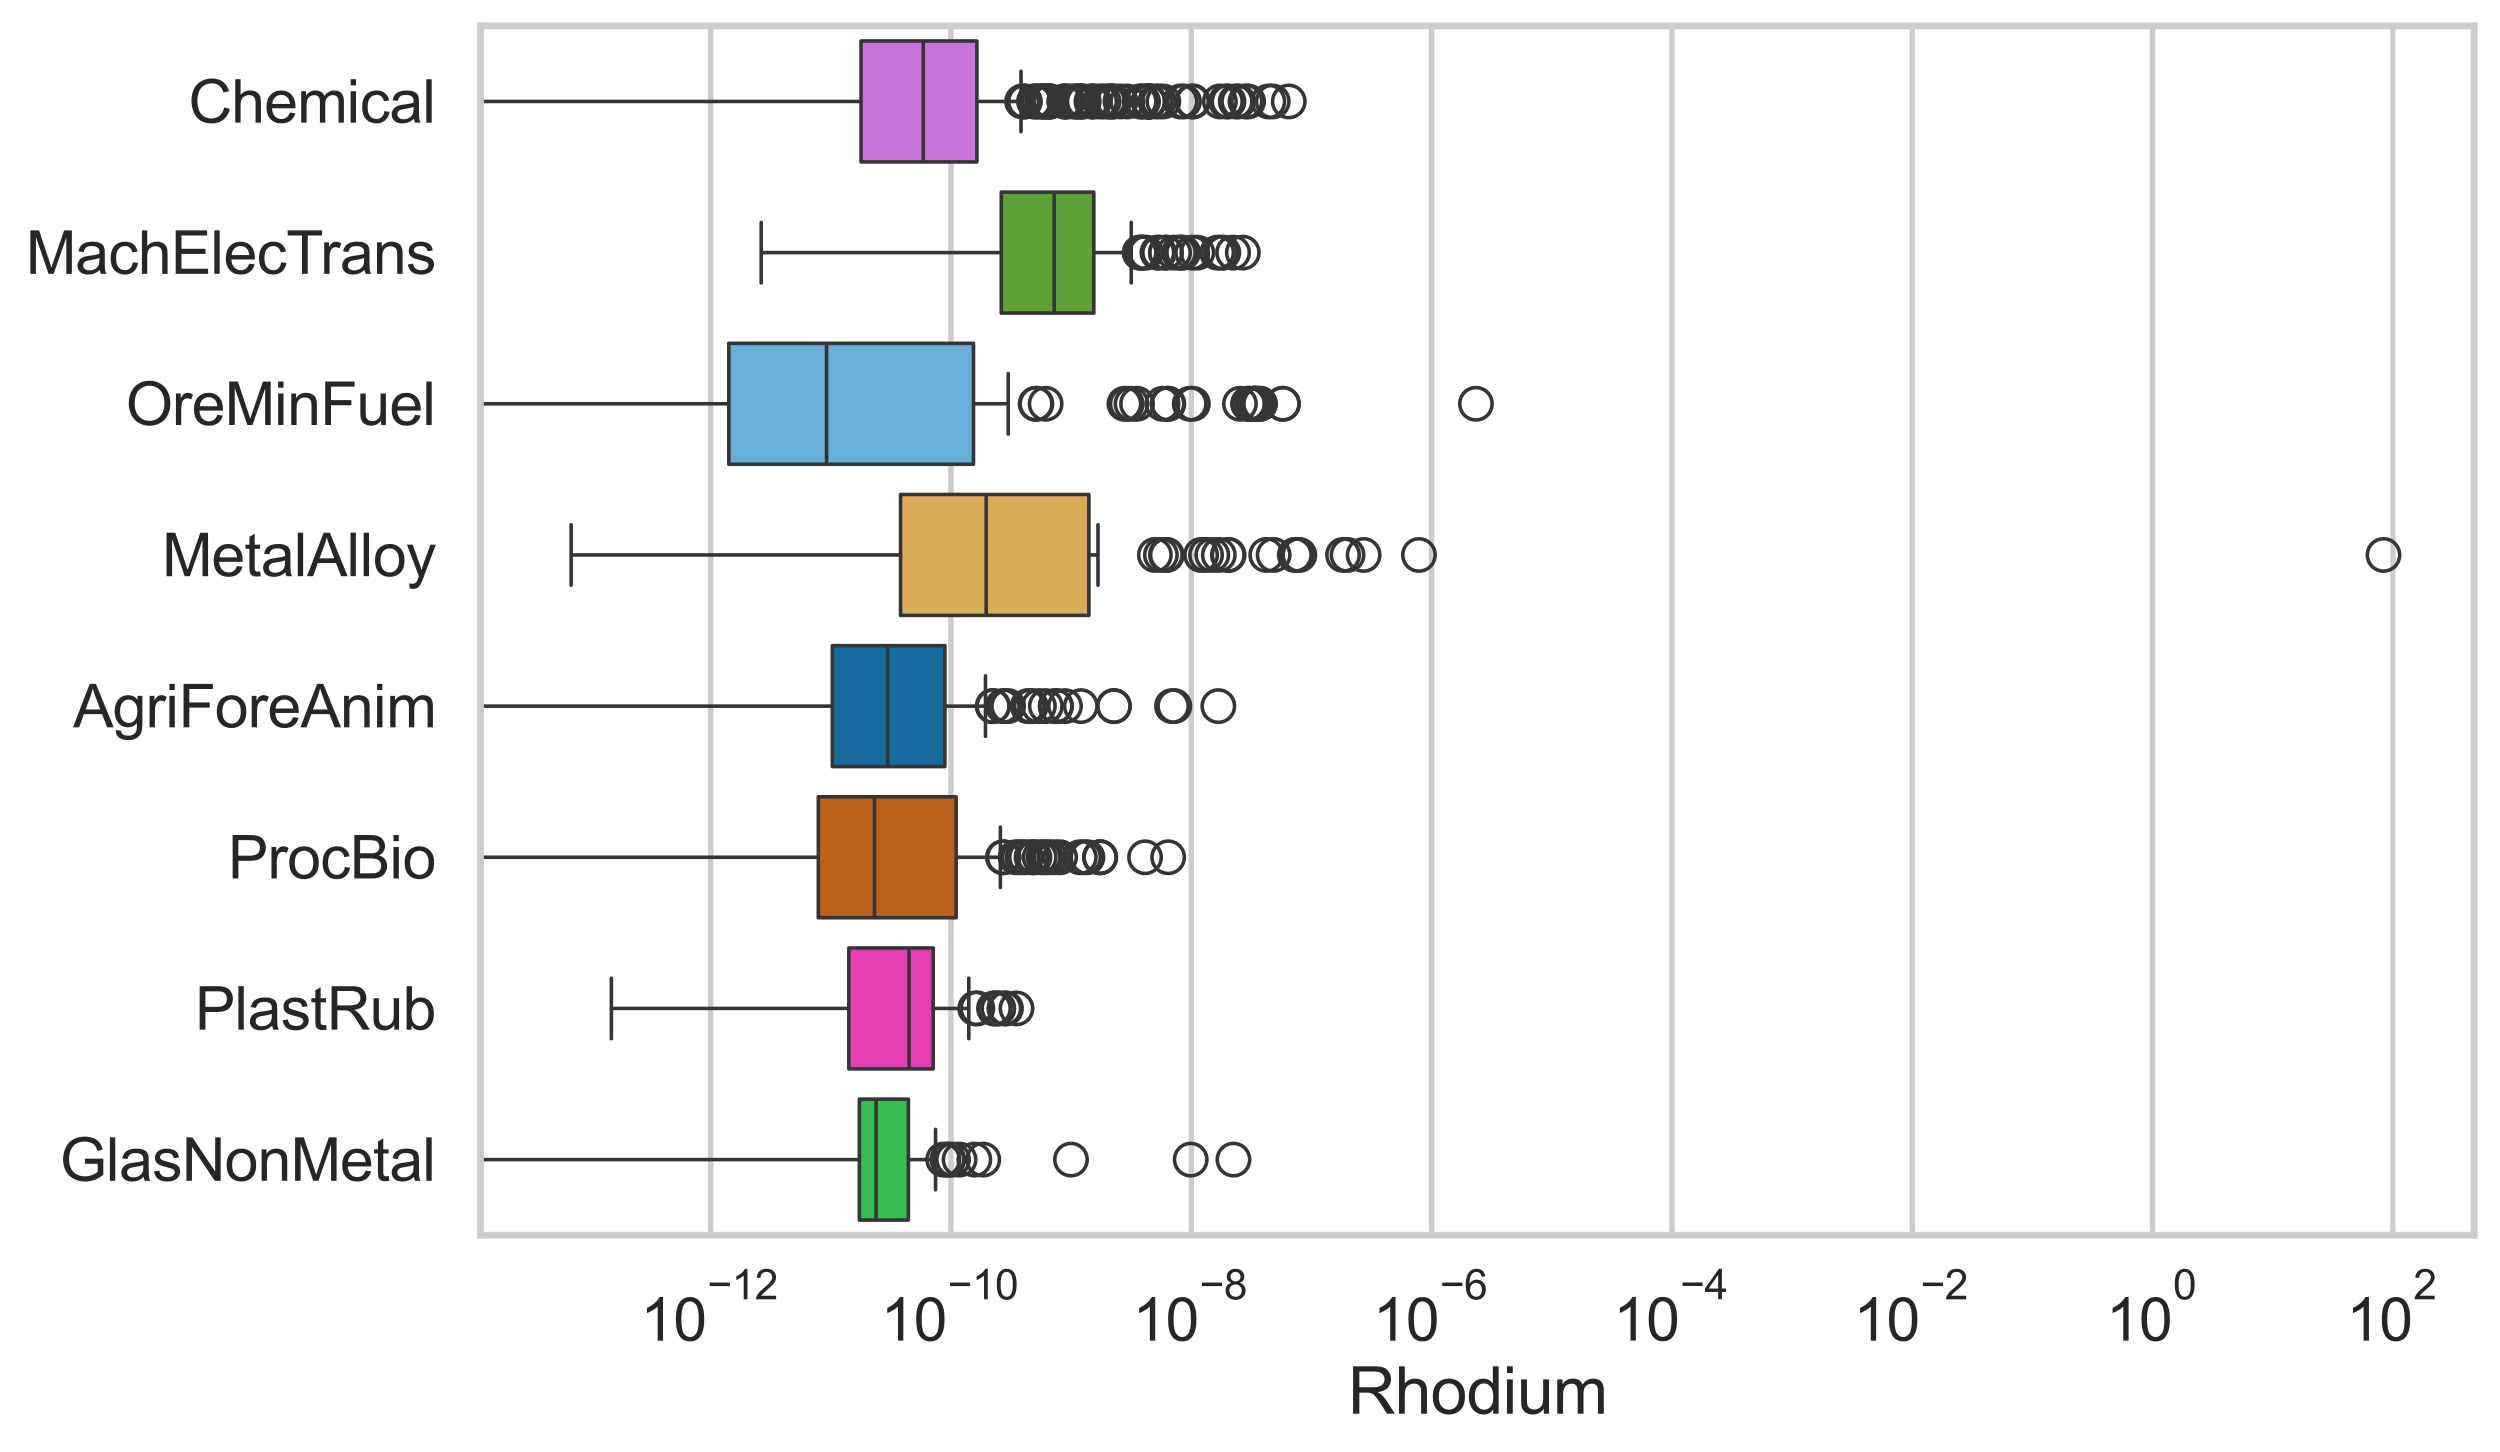<?xml version="1.0" encoding="utf-8" standalone="no"?>
<!DOCTYPE svg PUBLIC "-//W3C//DTD SVG 1.1//EN"
  "http://www.w3.org/Graphics/SVG/1.1/DTD/svg11.dtd">
<svg xmlns:xlink="http://www.w3.org/1999/xlink" width="695.577pt" height="404.121pt" viewBox="0 0 695.577 404.121" xmlns="http://www.w3.org/2000/svg" version="1.1">
 <defs>
  <style type="text/css">*{stroke-linejoin: round; stroke-linecap: butt}</style>
 </defs>
 <g id="figure_1">
  <g id="patch_1">
   <path d="M 0 404.121 
L 695.577 404.121 
L 695.577 0 
L 0 0 
z
" style="fill: #ffffff"/>
  </g>
  <g id="axes_1">
   <g id="patch_2">
    <path d="M 133.697 343.665 
L 688.377 343.665 
L 688.377 7.2 
L 133.697 7.2 
z
" style="fill: #ffffff"/>
   </g>
   <g id="matplotlib.axis_1">
    <g id="xtick_1">
     <g id="line2d_1">
      <path d="M 197.726 343.665 
L 197.726 7.2 
" clip-path="url(#p20e7b73e38)" style="fill: none; stroke: #cccccc; stroke-width: 1.5; stroke-linecap: round"/>
     </g>
     <g id="text_1">
      <!-- $\mathdefault{10^{-12}}$ -->
      <g style="fill: #262626" transform="translate(178.173 373.18) scale(0.165 -0.165)">
       <defs>
        <path id="ArialMT-31" d="M 2384 0 
L 1822 0 
L 1822 3584 
Q 1619 3391 1289 3197 
Q 959 3003 697 2906 
L 697 3450 
Q 1169 3672 1522 3987 
Q 1875 4303 2022 4600 
L 2384 4600 
L 2384 0 
z
" transform="scale(0.016)"/>
        <path id="ArialMT-30" d="M 266 2259 
Q 266 3072 433 3567 
Q 600 4063 929 4331 
Q 1259 4600 1759 4600 
Q 2128 4600 2406 4451 
Q 2684 4303 2865 4023 
Q 3047 3744 3150 3342 
Q 3253 2941 3253 2259 
Q 3253 1453 3087 958 
Q 2922 463 2592 192 
Q 2263 -78 1759 -78 
Q 1097 -78 719 397 
Q 266 969 266 2259 
z
M 844 2259 
Q 844 1131 1108 757 
Q 1372 384 1759 384 
Q 2147 384 2411 759 
Q 2675 1134 2675 2259 
Q 2675 3391 2411 3762 
Q 2147 4134 1753 4134 
Q 1366 4134 1134 3806 
Q 844 3388 844 2259 
z
" transform="scale(0.016)"/>
        <path id="ArialMT-2212" d="M 3381 1997 
L 356 1997 
L 356 2522 
L 3381 2522 
L 3381 1997 
z
" transform="scale(0.016)"/>
        <path id="ArialMT-32" d="M 3222 541 
L 3222 0 
L 194 0 
Q 188 203 259 391 
Q 375 700 629 1000 
Q 884 1300 1366 1694 
Q 2113 2306 2375 2664 
Q 2638 3022 2638 3341 
Q 2638 3675 2398 3904 
Q 2159 4134 1775 4134 
Q 1369 4134 1125 3890 
Q 881 3647 878 3216 
L 300 3275 
Q 359 3922 746 4261 
Q 1134 4600 1788 4600 
Q 2447 4600 2831 4234 
Q 3216 3869 3216 3328 
Q 3216 3053 3103 2787 
Q 2991 2522 2730 2228 
Q 2469 1934 1863 1422 
Q 1356 997 1212 845 
Q 1069 694 975 541 
L 3222 541 
z
" transform="scale(0.016)"/>
       </defs>
       <use xlink:href="#ArialMT-31" transform="translate(0 0.994)"/>
       <use xlink:href="#ArialMT-30" transform="translate(55.615 0.994)"/>
       <use xlink:href="#ArialMT-2212" transform="translate(112.973 70.688) scale(0.7)"/>
       <use xlink:href="#ArialMT-31" transform="translate(153.852 70.688) scale(0.7)"/>
       <use xlink:href="#ArialMT-32" transform="translate(192.782 70.688) scale(0.7)"/>
      </g>
     </g>
    </g>
    <g id="xtick_2">
     <g id="line2d_2">
      <path d="M 264.589 343.665 
L 264.589 7.2 
" clip-path="url(#p20e7b73e38)" style="fill: none; stroke: #cccccc; stroke-width: 1.5; stroke-linecap: round"/>
     </g>
     <g id="text_2">
      <!-- $\mathdefault{10^{-10}}$ -->
      <g style="fill: #262626" transform="translate(245.036 373.18) scale(0.165 -0.165)">
       <use xlink:href="#ArialMT-31" transform="translate(0 0.994)"/>
       <use xlink:href="#ArialMT-30" transform="translate(55.615 0.994)"/>
       <use xlink:href="#ArialMT-2212" transform="translate(112.973 70.688) scale(0.7)"/>
       <use xlink:href="#ArialMT-31" transform="translate(153.852 70.688) scale(0.7)"/>
       <use xlink:href="#ArialMT-30" transform="translate(192.782 70.688) scale(0.7)"/>
      </g>
     </g>
    </g>
    <g id="xtick_3">
     <g id="line2d_3">
      <path d="M 331.452 343.665 
L 331.452 7.2 
" clip-path="url(#p20e7b73e38)" style="fill: none; stroke: #cccccc; stroke-width: 1.5; stroke-linecap: round"/>
     </g>
     <g id="text_3">
      <!-- $\mathdefault{10^{-8}}$ -->
      <g style="fill: #262626" transform="translate(315.117 373.18) scale(0.165 -0.165)">
       <defs>
        <path id="ArialMT-38" d="M 1131 2484 
Q 781 2613 612 2850 
Q 444 3088 444 3419 
Q 444 3919 803 4259 
Q 1163 4600 1759 4600 
Q 2359 4600 2725 4251 
Q 3091 3903 3091 3403 
Q 3091 3084 2923 2848 
Q 2756 2613 2416 2484 
Q 2838 2347 3058 2040 
Q 3278 1734 3278 1309 
Q 3278 722 2862 322 
Q 2447 -78 1769 -78 
Q 1091 -78 675 323 
Q 259 725 259 1325 
Q 259 1772 486 2073 
Q 713 2375 1131 2484 
z
M 1019 3438 
Q 1019 3113 1228 2906 
Q 1438 2700 1772 2700 
Q 2097 2700 2305 2904 
Q 2513 3109 2513 3406 
Q 2513 3716 2298 3927 
Q 2084 4138 1766 4138 
Q 1444 4138 1231 3931 
Q 1019 3725 1019 3438 
z
M 838 1322 
Q 838 1081 952 856 
Q 1066 631 1291 507 
Q 1516 384 1775 384 
Q 2178 384 2440 643 
Q 2703 903 2703 1303 
Q 2703 1709 2433 1975 
Q 2163 2241 1756 2241 
Q 1359 2241 1098 1978 
Q 838 1716 838 1322 
z
" transform="scale(0.016)"/>
       </defs>
       <use xlink:href="#ArialMT-31" transform="translate(0 0.994)"/>
       <use xlink:href="#ArialMT-30" transform="translate(55.615 0.994)"/>
       <use xlink:href="#ArialMT-2212" transform="translate(112.973 70.688) scale(0.7)"/>
       <use xlink:href="#ArialMT-38" transform="translate(153.852 70.688) scale(0.7)"/>
      </g>
     </g>
    </g>
    <g id="xtick_4">
     <g id="line2d_4">
      <path d="M 398.315 343.665 
L 398.315 7.2 
" clip-path="url(#p20e7b73e38)" style="fill: none; stroke: #cccccc; stroke-width: 1.5; stroke-linecap: round"/>
     </g>
     <g id="text_4">
      <!-- $\mathdefault{10^{-6}}$ -->
      <g style="fill: #262626" transform="translate(381.98 373.18) scale(0.165 -0.165)">
       <defs>
        <path id="ArialMT-36" d="M 3184 3459 
L 2625 3416 
Q 2550 3747 2413 3897 
Q 2184 4138 1850 4138 
Q 1581 4138 1378 3988 
Q 1113 3794 959 3422 
Q 806 3050 800 2363 
Q 1003 2672 1297 2822 
Q 1591 2972 1913 2972 
Q 2475 2972 2870 2558 
Q 3266 2144 3266 1488 
Q 3266 1056 3080 686 
Q 2894 316 2569 119 
Q 2244 -78 1831 -78 
Q 1128 -78 684 439 
Q 241 956 241 2144 
Q 241 3472 731 4075 
Q 1159 4600 1884 4600 
Q 2425 4600 2770 4297 
Q 3116 3994 3184 3459 
z
M 888 1484 
Q 888 1194 1011 928 
Q 1134 663 1356 523 
Q 1578 384 1822 384 
Q 2178 384 2434 671 
Q 2691 959 2691 1453 
Q 2691 1928 2437 2201 
Q 2184 2475 1800 2475 
Q 1419 2475 1153 2201 
Q 888 1928 888 1484 
z
" transform="scale(0.016)"/>
       </defs>
       <use xlink:href="#ArialMT-31" transform="translate(0 0.994)"/>
       <use xlink:href="#ArialMT-30" transform="translate(55.615 0.994)"/>
       <use xlink:href="#ArialMT-2212" transform="translate(112.973 70.688) scale(0.7)"/>
       <use xlink:href="#ArialMT-36" transform="translate(153.852 70.688) scale(0.7)"/>
      </g>
     </g>
    </g>
    <g id="xtick_5">
     <g id="line2d_5">
      <path d="M 465.178 343.665 
L 465.178 7.2 
" clip-path="url(#p20e7b73e38)" style="fill: none; stroke: #cccccc; stroke-width: 1.5; stroke-linecap: round"/>
     </g>
     <g id="text_5">
      <!-- $\mathdefault{10^{-4}}$ -->
      <g style="fill: #262626" transform="translate(448.843 373.015) scale(0.165 -0.165)">
       <defs>
        <path id="ArialMT-34" d="M 2069 0 
L 2069 1097 
L 81 1097 
L 81 1613 
L 2172 4581 
L 2631 4581 
L 2631 1613 
L 3250 1613 
L 3250 1097 
L 2631 1097 
L 2631 0 
L 2069 0 
z
M 2069 1613 
L 2069 3678 
L 634 1613 
L 2069 1613 
z
" transform="scale(0.016)"/>
       </defs>
       <use xlink:href="#ArialMT-31" transform="translate(0 0.202)"/>
       <use xlink:href="#ArialMT-30" transform="translate(55.615 0.202)"/>
       <use xlink:href="#ArialMT-2212" transform="translate(112.973 69.895) scale(0.7)"/>
       <use xlink:href="#ArialMT-34" transform="translate(153.852 69.895) scale(0.7)"/>
      </g>
     </g>
    </g>
    <g id="xtick_6">
     <g id="line2d_6">
      <path d="M 532.041 343.665 
L 532.041 7.2 
" clip-path="url(#p20e7b73e38)" style="fill: none; stroke: #cccccc; stroke-width: 1.5; stroke-linecap: round"/>
     </g>
     <g id="text_6">
      <!-- $\mathdefault{10^{-2}}$ -->
      <g style="fill: #262626" transform="translate(515.706 373.18) scale(0.165 -0.165)">
       <use xlink:href="#ArialMT-31" transform="translate(0 0.994)"/>
       <use xlink:href="#ArialMT-30" transform="translate(55.615 0.994)"/>
       <use xlink:href="#ArialMT-2212" transform="translate(112.973 70.688) scale(0.7)"/>
       <use xlink:href="#ArialMT-32" transform="translate(153.852 70.688) scale(0.7)"/>
      </g>
     </g>
    </g>
    <g id="xtick_7">
     <g id="line2d_7">
      <path d="M 598.904 343.665 
L 598.904 7.2 
" clip-path="url(#p20e7b73e38)" style="fill: none; stroke: #cccccc; stroke-width: 1.5; stroke-linecap: round"/>
     </g>
     <g id="text_7">
      <!-- $\mathdefault{10^{0}}$ -->
      <g style="fill: #262626" transform="translate(585.951 373.18) scale(0.165 -0.165)">
       <use xlink:href="#ArialMT-31" transform="translate(0 0.994)"/>
       <use xlink:href="#ArialMT-30" transform="translate(55.615 0.994)"/>
       <use xlink:href="#ArialMT-30" transform="translate(112.973 70.688) scale(0.7)"/>
      </g>
     </g>
    </g>
    <g id="xtick_8">
     <g id="line2d_8">
      <path d="M 665.766 343.665 
L 665.766 7.2 
" clip-path="url(#p20e7b73e38)" style="fill: none; stroke: #cccccc; stroke-width: 1.5; stroke-linecap: round"/>
     </g>
     <g id="text_8">
      <!-- $\mathdefault{10^{2}}$ -->
      <g style="fill: #262626" transform="translate(652.814 373.18) scale(0.165 -0.165)">
       <use xlink:href="#ArialMT-31" transform="translate(0 0.994)"/>
       <use xlink:href="#ArialMT-30" transform="translate(55.615 0.994)"/>
       <use xlink:href="#ArialMT-32" transform="translate(112.973 70.688) scale(0.7)"/>
      </g>
     </g>
    </g>
    <g id="text_9">
     <!-- Rhodium -->
     <g style="fill: #262626" transform="translate(375.021 393.344) scale(0.18 -0.18)">
      <defs>
       <path id="ArialMT-52" d="M 503 0 
L 503 4581 
L 2534 4581 
Q 3147 4581 3465 4457 
Q 3784 4334 3975 4021 
Q 4166 3709 4166 3331 
Q 4166 2844 3850 2509 
Q 3534 2175 2875 2084 
Q 3116 1969 3241 1856 
Q 3506 1613 3744 1247 
L 4541 0 
L 3778 0 
L 3172 953 
Q 2906 1366 2734 1584 
Q 2563 1803 2427 1890 
Q 2291 1978 2150 2013 
Q 2047 2034 1813 2034 
L 1109 2034 
L 1109 0 
L 503 0 
z
M 1109 2559 
L 2413 2559 
Q 2828 2559 3062 2645 
Q 3297 2731 3419 2920 
Q 3541 3109 3541 3331 
Q 3541 3656 3305 3865 
Q 3069 4075 2559 4075 
L 1109 4075 
L 1109 2559 
z
" transform="scale(0.016)"/>
       <path id="ArialMT-68" d="M 422 0 
L 422 4581 
L 984 4581 
L 984 2938 
Q 1378 3394 1978 3394 
Q 2347 3394 2619 3248 
Q 2891 3103 3008 2847 
Q 3125 2591 3125 2103 
L 3125 0 
L 2563 0 
L 2563 2103 
Q 2563 2525 2380 2717 
Q 2197 2909 1863 2909 
Q 1613 2909 1392 2779 
Q 1172 2650 1078 2428 
Q 984 2206 984 1816 
L 984 0 
L 422 0 
z
" transform="scale(0.016)"/>
       <path id="ArialMT-6f" d="M 213 1659 
Q 213 2581 725 3025 
Q 1153 3394 1769 3394 
Q 2453 3394 2887 2945 
Q 3322 2497 3322 1706 
Q 3322 1066 3130 698 
Q 2938 331 2570 128 
Q 2203 -75 1769 -75 
Q 1072 -75 642 372 
Q 213 819 213 1659 
z
M 791 1659 
Q 791 1022 1069 705 
Q 1347 388 1769 388 
Q 2188 388 2466 706 
Q 2744 1025 2744 1678 
Q 2744 2294 2464 2611 
Q 2184 2928 1769 2928 
Q 1347 2928 1069 2612 
Q 791 2297 791 1659 
z
" transform="scale(0.016)"/>
       <path id="ArialMT-64" d="M 2575 0 
L 2575 419 
Q 2259 -75 1647 -75 
Q 1250 -75 917 144 
Q 584 363 401 755 
Q 219 1147 219 1656 
Q 219 2153 384 2558 
Q 550 2963 881 3178 
Q 1213 3394 1622 3394 
Q 1922 3394 2156 3267 
Q 2391 3141 2538 2938 
L 2538 4581 
L 3097 4581 
L 3097 0 
L 2575 0 
z
M 797 1656 
Q 797 1019 1065 703 
Q 1334 388 1700 388 
Q 2069 388 2326 689 
Q 2584 991 2584 1609 
Q 2584 2291 2321 2609 
Q 2059 2928 1675 2928 
Q 1300 2928 1048 2622 
Q 797 2316 797 1656 
z
" transform="scale(0.016)"/>
       <path id="ArialMT-69" d="M 425 3934 
L 425 4581 
L 988 4581 
L 988 3934 
L 425 3934 
z
M 425 0 
L 425 3319 
L 988 3319 
L 988 0 
L 425 0 
z
" transform="scale(0.016)"/>
       <path id="ArialMT-75" d="M 2597 0 
L 2597 488 
Q 2209 -75 1544 -75 
Q 1250 -75 995 37 
Q 741 150 617 320 
Q 494 491 444 738 
Q 409 903 409 1263 
L 409 3319 
L 972 3319 
L 972 1478 
Q 972 1038 1006 884 
Q 1059 663 1231 536 
Q 1403 409 1656 409 
Q 1909 409 2131 539 
Q 2353 669 2445 892 
Q 2538 1116 2538 1541 
L 2538 3319 
L 3100 3319 
L 3100 0 
L 2597 0 
z
" transform="scale(0.016)"/>
       <path id="ArialMT-6d" d="M 422 0 
L 422 3319 
L 925 3319 
L 925 2853 
Q 1081 3097 1340 3245 
Q 1600 3394 1931 3394 
Q 2300 3394 2536 3241 
Q 2772 3088 2869 2813 
Q 3263 3394 3894 3394 
Q 4388 3394 4653 3120 
Q 4919 2847 4919 2278 
L 4919 0 
L 4359 0 
L 4359 2091 
Q 4359 2428 4304 2576 
Q 4250 2725 4106 2815 
Q 3963 2906 3769 2906 
Q 3419 2906 3187 2673 
Q 2956 2441 2956 1928 
L 2956 0 
L 2394 0 
L 2394 2156 
Q 2394 2531 2256 2718 
Q 2119 2906 1806 2906 
Q 1569 2906 1367 2781 
Q 1166 2656 1075 2415 
Q 984 2175 984 1722 
L 984 0 
L 422 0 
z
" transform="scale(0.016)"/>
      </defs>
      <use xlink:href="#ArialMT-52"/>
      <use xlink:href="#ArialMT-68" transform="translate(72.217 0)"/>
      <use xlink:href="#ArialMT-6f" transform="translate(127.832 0)"/>
      <use xlink:href="#ArialMT-64" transform="translate(183.447 0)"/>
      <use xlink:href="#ArialMT-69" transform="translate(239.062 0)"/>
      <use xlink:href="#ArialMT-75" transform="translate(261.279 0)"/>
      <use xlink:href="#ArialMT-6d" transform="translate(316.895 0)"/>
     </g>
    </g>
   </g>
   <g id="matplotlib.axis_2">
    <g id="ytick_1">
     <g id="text_10">
      <!-- Chemical -->
      <g style="fill: #262626" transform="translate(52.428 34.134) scale(0.165 -0.165)">
       <defs>
        <path id="ArialMT-43" d="M 3763 1606 
L 4369 1453 
Q 4178 706 3683 314 
Q 3188 -78 2472 -78 
Q 1731 -78 1267 223 
Q 803 525 561 1097 
Q 319 1669 319 2325 
Q 319 3041 592 3573 
Q 866 4106 1370 4382 
Q 1875 4659 2481 4659 
Q 3169 4659 3637 4309 
Q 4106 3959 4291 3325 
L 3694 3184 
Q 3534 3684 3231 3912 
Q 2928 4141 2469 4141 
Q 1941 4141 1586 3887 
Q 1231 3634 1087 3207 
Q 944 2781 944 2328 
Q 944 1744 1114 1308 
Q 1284 872 1643 656 
Q 2003 441 2422 441 
Q 2931 441 3284 734 
Q 3638 1028 3763 1606 
z
" transform="scale(0.016)"/>
        <path id="ArialMT-65" d="M 2694 1069 
L 3275 997 
Q 3138 488 2766 206 
Q 2394 -75 1816 -75 
Q 1088 -75 661 373 
Q 234 822 234 1631 
Q 234 2469 665 2931 
Q 1097 3394 1784 3394 
Q 2450 3394 2872 2941 
Q 3294 2488 3294 1666 
Q 3294 1616 3291 1516 
L 816 1516 
Q 847 969 1125 678 
Q 1403 388 1819 388 
Q 2128 388 2347 550 
Q 2566 713 2694 1069 
z
M 847 1978 
L 2700 1978 
Q 2663 2397 2488 2606 
Q 2219 2931 1791 2931 
Q 1403 2931 1139 2672 
Q 875 2413 847 1978 
z
" transform="scale(0.016)"/>
        <path id="ArialMT-63" d="M 2588 1216 
L 3141 1144 
Q 3050 572 2676 248 
Q 2303 -75 1759 -75 
Q 1078 -75 664 370 
Q 250 816 250 1647 
Q 250 2184 428 2587 
Q 606 2991 970 3192 
Q 1334 3394 1763 3394 
Q 2303 3394 2647 3120 
Q 2991 2847 3088 2344 
L 2541 2259 
Q 2463 2594 2264 2762 
Q 2066 2931 1784 2931 
Q 1359 2931 1093 2626 
Q 828 2322 828 1663 
Q 828 994 1084 691 
Q 1341 388 1753 388 
Q 2084 388 2306 591 
Q 2528 794 2588 1216 
z
" transform="scale(0.016)"/>
        <path id="ArialMT-61" d="M 2588 409 
Q 2275 144 1986 34 
Q 1697 -75 1366 -75 
Q 819 -75 525 192 
Q 231 459 231 875 
Q 231 1119 342 1320 
Q 453 1522 633 1644 
Q 813 1766 1038 1828 
Q 1203 1872 1538 1913 
Q 2219 1994 2541 2106 
Q 2544 2222 2544 2253 
Q 2544 2597 2384 2738 
Q 2169 2928 1744 2928 
Q 1347 2928 1158 2789 
Q 969 2650 878 2297 
L 328 2372 
Q 403 2725 575 2942 
Q 747 3159 1072 3276 
Q 1397 3394 1825 3394 
Q 2250 3394 2515 3294 
Q 2781 3194 2906 3042 
Q 3031 2891 3081 2659 
Q 3109 2516 3109 2141 
L 3109 1391 
Q 3109 606 3145 398 
Q 3181 191 3288 0 
L 2700 0 
Q 2613 175 2588 409 
z
M 2541 1666 
Q 2234 1541 1622 1453 
Q 1275 1403 1131 1340 
Q 988 1278 909 1158 
Q 831 1038 831 891 
Q 831 666 1001 516 
Q 1172 366 1500 366 
Q 1825 366 2078 508 
Q 2331 650 2450 897 
Q 2541 1088 2541 1459 
L 2541 1666 
z
" transform="scale(0.016)"/>
        <path id="ArialMT-6c" d="M 409 0 
L 409 4581 
L 972 4581 
L 972 0 
L 409 0 
z
" transform="scale(0.016)"/>
       </defs>
       <use xlink:href="#ArialMT-43"/>
       <use xlink:href="#ArialMT-68" transform="translate(72.217 0)"/>
       <use xlink:href="#ArialMT-65" transform="translate(127.832 0)"/>
       <use xlink:href="#ArialMT-6d" transform="translate(183.447 0)"/>
       <use xlink:href="#ArialMT-69" transform="translate(266.748 0)"/>
       <use xlink:href="#ArialMT-63" transform="translate(288.965 0)"/>
       <use xlink:href="#ArialMT-61" transform="translate(338.965 0)"/>
       <use xlink:href="#ArialMT-6c" transform="translate(394.58 0)"/>
      </g>
     </g>
    </g>
    <g id="ytick_2">
     <g id="text_11">
      <!-- MachElecTrans -->
      <g style="fill: #262626" transform="translate(7.2 76.192) scale(0.165 -0.165)">
       <defs>
        <path id="ArialMT-4d" d="M 475 0 
L 475 4581 
L 1388 4581 
L 2472 1338 
Q 2622 884 2691 659 
Q 2769 909 2934 1394 
L 4031 4581 
L 4847 4581 
L 4847 0 
L 4263 0 
L 4263 3834 
L 2931 0 
L 2384 0 
L 1059 3900 
L 1059 0 
L 475 0 
z
" transform="scale(0.016)"/>
        <path id="ArialMT-45" d="M 506 0 
L 506 4581 
L 3819 4581 
L 3819 4041 
L 1113 4041 
L 1113 2638 
L 3647 2638 
L 3647 2100 
L 1113 2100 
L 1113 541 
L 3925 541 
L 3925 0 
L 506 0 
z
" transform="scale(0.016)"/>
        <path id="ArialMT-54" d="M 1659 0 
L 1659 4041 
L 150 4041 
L 150 4581 
L 3781 4581 
L 3781 4041 
L 2266 4041 
L 2266 0 
L 1659 0 
z
" transform="scale(0.016)"/>
        <path id="ArialMT-72" d="M 416 0 
L 416 3319 
L 922 3319 
L 922 2816 
Q 1116 3169 1280 3281 
Q 1444 3394 1641 3394 
Q 1925 3394 2219 3213 
L 2025 2691 
Q 1819 2813 1613 2813 
Q 1428 2813 1281 2702 
Q 1134 2591 1072 2394 
Q 978 2094 978 1738 
L 978 0 
L 416 0 
z
" transform="scale(0.016)"/>
        <path id="ArialMT-6e" d="M 422 0 
L 422 3319 
L 928 3319 
L 928 2847 
Q 1294 3394 1984 3394 
Q 2284 3394 2536 3286 
Q 2788 3178 2913 3003 
Q 3038 2828 3088 2588 
Q 3119 2431 3119 2041 
L 3119 0 
L 2556 0 
L 2556 2019 
Q 2556 2363 2490 2533 
Q 2425 2703 2258 2804 
Q 2091 2906 1866 2906 
Q 1506 2906 1245 2678 
Q 984 2450 984 1813 
L 984 0 
L 422 0 
z
" transform="scale(0.016)"/>
        <path id="ArialMT-73" d="M 197 991 
L 753 1078 
Q 800 744 1014 566 
Q 1228 388 1613 388 
Q 2000 388 2187 545 
Q 2375 703 2375 916 
Q 2375 1106 2209 1216 
Q 2094 1291 1634 1406 
Q 1016 1563 777 1677 
Q 538 1791 414 1992 
Q 291 2194 291 2438 
Q 291 2659 392 2848 
Q 494 3038 669 3163 
Q 800 3259 1026 3326 
Q 1253 3394 1513 3394 
Q 1903 3394 2198 3281 
Q 2494 3169 2634 2976 
Q 2775 2784 2828 2463 
L 2278 2388 
Q 2241 2644 2061 2787 
Q 1881 2931 1553 2931 
Q 1166 2931 1000 2803 
Q 834 2675 834 2503 
Q 834 2394 903 2306 
Q 972 2216 1119 2156 
Q 1203 2125 1616 2013 
Q 2213 1853 2448 1751 
Q 2684 1650 2818 1456 
Q 2953 1263 2953 975 
Q 2953 694 2789 445 
Q 2625 197 2315 61 
Q 2006 -75 1616 -75 
Q 969 -75 630 194 
Q 291 463 197 991 
z
" transform="scale(0.016)"/>
       </defs>
       <use xlink:href="#ArialMT-4d"/>
       <use xlink:href="#ArialMT-61" transform="translate(83.301 0)"/>
       <use xlink:href="#ArialMT-63" transform="translate(138.916 0)"/>
       <use xlink:href="#ArialMT-68" transform="translate(188.916 0)"/>
       <use xlink:href="#ArialMT-45" transform="translate(244.531 0)"/>
       <use xlink:href="#ArialMT-6c" transform="translate(311.23 0)"/>
       <use xlink:href="#ArialMT-65" transform="translate(333.447 0)"/>
       <use xlink:href="#ArialMT-63" transform="translate(389.062 0)"/>
       <use xlink:href="#ArialMT-54" transform="translate(439.062 0)"/>
       <use xlink:href="#ArialMT-72" transform="translate(496.396 0)"/>
       <use xlink:href="#ArialMT-61" transform="translate(529.697 0)"/>
       <use xlink:href="#ArialMT-6e" transform="translate(585.312 0)"/>
       <use xlink:href="#ArialMT-73" transform="translate(640.928 0)"/>
      </g>
     </g>
    </g>
    <g id="ytick_3">
     <g id="text_12">
      <!-- OreMinFuel -->
      <g style="fill: #262626" transform="translate(35.013 118.25) scale(0.165 -0.165)">
       <defs>
        <path id="ArialMT-4f" d="M 309 2231 
Q 309 3372 921 4017 
Q 1534 4663 2503 4663 
Q 3138 4663 3647 4359 
Q 4156 4056 4423 3514 
Q 4691 2972 4691 2284 
Q 4691 1588 4409 1038 
Q 4128 488 3612 205 
Q 3097 -78 2500 -78 
Q 1853 -78 1343 234 
Q 834 547 571 1087 
Q 309 1628 309 2231 
z
M 934 2222 
Q 934 1394 1379 917 
Q 1825 441 2497 441 
Q 3181 441 3623 922 
Q 4066 1403 4066 2288 
Q 4066 2847 3877 3264 
Q 3688 3681 3323 3911 
Q 2959 4141 2506 4141 
Q 1863 4141 1398 3698 
Q 934 3256 934 2222 
z
" transform="scale(0.016)"/>
        <path id="ArialMT-46" d="M 525 0 
L 525 4581 
L 3616 4581 
L 3616 4041 
L 1131 4041 
L 1131 2622 
L 3281 2622 
L 3281 2081 
L 1131 2081 
L 1131 0 
L 525 0 
z
" transform="scale(0.016)"/>
       </defs>
       <use xlink:href="#ArialMT-4f"/>
       <use xlink:href="#ArialMT-72" transform="translate(77.783 0)"/>
       <use xlink:href="#ArialMT-65" transform="translate(111.084 0)"/>
       <use xlink:href="#ArialMT-4d" transform="translate(166.699 0)"/>
       <use xlink:href="#ArialMT-69" transform="translate(250 0)"/>
       <use xlink:href="#ArialMT-6e" transform="translate(272.217 0)"/>
       <use xlink:href="#ArialMT-46" transform="translate(327.832 0)"/>
       <use xlink:href="#ArialMT-75" transform="translate(388.916 0)"/>
       <use xlink:href="#ArialMT-65" transform="translate(444.531 0)"/>
       <use xlink:href="#ArialMT-6c" transform="translate(500.146 0)"/>
      </g>
     </g>
    </g>
    <g id="ytick_4">
     <g id="text_13">
      <!-- MetalAlloy -->
      <g style="fill: #262626" transform="translate(45.088 160.308) scale(0.165 -0.165)">
       <defs>
        <path id="ArialMT-74" d="M 1650 503 
L 1731 6 
Q 1494 -44 1306 -44 
Q 1000 -44 831 53 
Q 663 150 594 308 
Q 525 466 525 972 
L 525 2881 
L 113 2881 
L 113 3319 
L 525 3319 
L 525 4141 
L 1084 4478 
L 1084 3319 
L 1650 3319 
L 1650 2881 
L 1084 2881 
L 1084 941 
Q 1084 700 1114 631 
Q 1144 563 1211 522 
Q 1278 481 1403 481 
Q 1497 481 1650 503 
z
" transform="scale(0.016)"/>
        <path id="ArialMT-41" d="M -9 0 
L 1750 4581 
L 2403 4581 
L 4278 0 
L 3588 0 
L 3053 1388 
L 1138 1388 
L 634 0 
L -9 0 
z
M 1313 1881 
L 2866 1881 
L 2388 3150 
Q 2169 3728 2063 4100 
Q 1975 3659 1816 3225 
L 1313 1881 
z
" transform="scale(0.016)"/>
        <path id="ArialMT-79" d="M 397 -1278 
L 334 -750 
Q 519 -800 656 -800 
Q 844 -800 956 -737 
Q 1069 -675 1141 -563 
Q 1194 -478 1313 -144 
Q 1328 -97 1363 -6 
L 103 3319 
L 709 3319 
L 1400 1397 
Q 1534 1031 1641 628 
Q 1738 1016 1872 1384 
L 2581 3319 
L 3144 3319 
L 1881 -56 
Q 1678 -603 1566 -809 
Q 1416 -1088 1222 -1217 
Q 1028 -1347 759 -1347 
Q 597 -1347 397 -1278 
z
" transform="scale(0.016)"/>
       </defs>
       <use xlink:href="#ArialMT-4d"/>
       <use xlink:href="#ArialMT-65" transform="translate(83.301 0)"/>
       <use xlink:href="#ArialMT-74" transform="translate(138.916 0)"/>
       <use xlink:href="#ArialMT-61" transform="translate(166.699 0)"/>
       <use xlink:href="#ArialMT-6c" transform="translate(222.314 0)"/>
       <use xlink:href="#ArialMT-41" transform="translate(244.531 0)"/>
       <use xlink:href="#ArialMT-6c" transform="translate(311.23 0)"/>
       <use xlink:href="#ArialMT-6c" transform="translate(333.447 0)"/>
       <use xlink:href="#ArialMT-6f" transform="translate(355.664 0)"/>
       <use xlink:href="#ArialMT-79" transform="translate(411.279 0)"/>
      </g>
     </g>
    </g>
    <g id="ytick_5">
     <g id="text_14">
      <!-- AgriForeAnim -->
      <g style="fill: #262626" transform="translate(20.341 202.366) scale(0.165 -0.165)">
       <defs>
        <path id="ArialMT-67" d="M 319 -275 
L 866 -356 
Q 900 -609 1056 -725 
Q 1266 -881 1628 -881 
Q 2019 -881 2231 -725 
Q 2444 -569 2519 -288 
Q 2563 -116 2559 434 
Q 2191 0 1641 0 
Q 956 0 581 494 
Q 206 988 206 1678 
Q 206 2153 378 2554 
Q 550 2956 876 3175 
Q 1203 3394 1644 3394 
Q 2231 3394 2613 2919 
L 2613 3319 
L 3131 3319 
L 3131 450 
Q 3131 -325 2973 -648 
Q 2816 -972 2473 -1159 
Q 2131 -1347 1631 -1347 
Q 1038 -1347 672 -1080 
Q 306 -813 319 -275 
z
M 784 1719 
Q 784 1066 1043 766 
Q 1303 466 1694 466 
Q 2081 466 2343 764 
Q 2606 1063 2606 1700 
Q 2606 2309 2336 2618 
Q 2066 2928 1684 2928 
Q 1309 2928 1046 2623 
Q 784 2319 784 1719 
z
" transform="scale(0.016)"/>
       </defs>
       <use xlink:href="#ArialMT-41"/>
       <use xlink:href="#ArialMT-67" transform="translate(66.699 0)"/>
       <use xlink:href="#ArialMT-72" transform="translate(122.314 0)"/>
       <use xlink:href="#ArialMT-69" transform="translate(155.615 0)"/>
       <use xlink:href="#ArialMT-46" transform="translate(177.832 0)"/>
       <use xlink:href="#ArialMT-6f" transform="translate(238.916 0)"/>
       <use xlink:href="#ArialMT-72" transform="translate(294.531 0)"/>
       <use xlink:href="#ArialMT-65" transform="translate(327.832 0)"/>
       <use xlink:href="#ArialMT-41" transform="translate(383.447 0)"/>
       <use xlink:href="#ArialMT-6e" transform="translate(450.146 0)"/>
       <use xlink:href="#ArialMT-69" transform="translate(505.762 0)"/>
       <use xlink:href="#ArialMT-6d" transform="translate(527.979 0)"/>
      </g>
     </g>
    </g>
    <g id="ytick_6">
     <g id="text_15">
      <!-- ProcBio -->
      <g style="fill: #262626" transform="translate(63.424 244.425) scale(0.165 -0.165)">
       <defs>
        <path id="ArialMT-50" d="M 494 0 
L 494 4581 
L 2222 4581 
Q 2678 4581 2919 4538 
Q 3256 4481 3484 4323 
Q 3713 4166 3852 3881 
Q 3991 3597 3991 3256 
Q 3991 2672 3619 2267 
Q 3247 1863 2275 1863 
L 1100 1863 
L 1100 0 
L 494 0 
z
M 1100 2403 
L 2284 2403 
Q 2872 2403 3119 2622 
Q 3366 2841 3366 3238 
Q 3366 3525 3220 3729 
Q 3075 3934 2838 4000 
Q 2684 4041 2272 4041 
L 1100 4041 
L 1100 2403 
z
" transform="scale(0.016)"/>
        <path id="ArialMT-42" d="M 469 0 
L 469 4581 
L 2188 4581 
Q 2713 4581 3030 4442 
Q 3347 4303 3526 4014 
Q 3706 3725 3706 3409 
Q 3706 3116 3547 2856 
Q 3388 2597 3066 2438 
Q 3481 2316 3704 2022 
Q 3928 1728 3928 1328 
Q 3928 1006 3792 729 
Q 3656 453 3456 303 
Q 3256 153 2954 76 
Q 2653 0 2216 0 
L 469 0 
z
M 1075 2656 
L 2066 2656 
Q 2469 2656 2644 2709 
Q 2875 2778 2992 2937 
Q 3109 3097 3109 3338 
Q 3109 3566 3000 3739 
Q 2891 3913 2687 3977 
Q 2484 4041 1991 4041 
L 1075 4041 
L 1075 2656 
z
M 1075 541 
L 2216 541 
Q 2509 541 2628 563 
Q 2838 600 2978 687 
Q 3119 775 3209 942 
Q 3300 1109 3300 1328 
Q 3300 1584 3169 1773 
Q 3038 1963 2805 2039 
Q 2572 2116 2134 2116 
L 1075 2116 
L 1075 541 
z
" transform="scale(0.016)"/>
       </defs>
       <use xlink:href="#ArialMT-50"/>
       <use xlink:href="#ArialMT-72" transform="translate(66.699 0)"/>
       <use xlink:href="#ArialMT-6f" transform="translate(100 0)"/>
       <use xlink:href="#ArialMT-63" transform="translate(155.615 0)"/>
       <use xlink:href="#ArialMT-42" transform="translate(205.615 0)"/>
       <use xlink:href="#ArialMT-69" transform="translate(272.314 0)"/>
       <use xlink:href="#ArialMT-6f" transform="translate(294.531 0)"/>
      </g>
     </g>
    </g>
    <g id="ytick_7">
     <g id="text_16">
      <!-- PlastRub -->
      <g style="fill: #262626" transform="translate(54.248 286.483) scale(0.165 -0.165)">
       <defs>
        <path id="ArialMT-62" d="M 941 0 
L 419 0 
L 419 4581 
L 981 4581 
L 981 2947 
Q 1338 3394 1891 3394 
Q 2197 3394 2470 3270 
Q 2744 3147 2920 2923 
Q 3097 2700 3197 2384 
Q 3297 2069 3297 1709 
Q 3297 856 2875 390 
Q 2453 -75 1863 -75 
Q 1275 -75 941 416 
L 941 0 
z
M 934 1684 
Q 934 1088 1097 822 
Q 1363 388 1816 388 
Q 2184 388 2453 708 
Q 2722 1028 2722 1663 
Q 2722 2313 2464 2622 
Q 2206 2931 1841 2931 
Q 1472 2931 1203 2611 
Q 934 2291 934 1684 
z
" transform="scale(0.016)"/>
       </defs>
       <use xlink:href="#ArialMT-50"/>
       <use xlink:href="#ArialMT-6c" transform="translate(66.699 0)"/>
       <use xlink:href="#ArialMT-61" transform="translate(88.916 0)"/>
       <use xlink:href="#ArialMT-73" transform="translate(144.531 0)"/>
       <use xlink:href="#ArialMT-74" transform="translate(194.531 0)"/>
       <use xlink:href="#ArialMT-52" transform="translate(222.314 0)"/>
       <use xlink:href="#ArialMT-75" transform="translate(294.531 0)"/>
       <use xlink:href="#ArialMT-62" transform="translate(350.146 0)"/>
      </g>
     </g>
    </g>
    <g id="ytick_8">
     <g id="text_17">
      <!-- GlasNonMetal -->
      <g style="fill: #262626" transform="translate(16.659 328.541) scale(0.165 -0.165)">
       <defs>
        <path id="ArialMT-47" d="M 2638 1797 
L 2638 2334 
L 4578 2338 
L 4578 638 
Q 4131 281 3656 101 
Q 3181 -78 2681 -78 
Q 2006 -78 1454 211 
Q 903 500 622 1047 
Q 341 1594 341 2269 
Q 341 2938 620 3517 
Q 900 4097 1425 4378 
Q 1950 4659 2634 4659 
Q 3131 4659 3532 4498 
Q 3934 4338 4162 4050 
Q 4391 3763 4509 3300 
L 3963 3150 
Q 3859 3500 3706 3700 
Q 3553 3900 3268 4020 
Q 2984 4141 2638 4141 
Q 2222 4141 1919 4014 
Q 1616 3888 1430 3681 
Q 1244 3475 1141 3228 
Q 966 2803 966 2306 
Q 966 1694 1177 1281 
Q 1388 869 1791 669 
Q 2194 469 2647 469 
Q 3041 469 3416 620 
Q 3791 772 3984 944 
L 3984 1797 
L 2638 1797 
z
" transform="scale(0.016)"/>
        <path id="ArialMT-4e" d="M 488 0 
L 488 4581 
L 1109 4581 
L 3516 984 
L 3516 4581 
L 4097 4581 
L 4097 0 
L 3475 0 
L 1069 3600 
L 1069 0 
L 488 0 
z
" transform="scale(0.016)"/>
       </defs>
       <use xlink:href="#ArialMT-47"/>
       <use xlink:href="#ArialMT-6c" transform="translate(77.783 0)"/>
       <use xlink:href="#ArialMT-61" transform="translate(100 0)"/>
       <use xlink:href="#ArialMT-73" transform="translate(155.615 0)"/>
       <use xlink:href="#ArialMT-4e" transform="translate(205.615 0)"/>
       <use xlink:href="#ArialMT-6f" transform="translate(277.832 0)"/>
       <use xlink:href="#ArialMT-6e" transform="translate(333.447 0)"/>
       <use xlink:href="#ArialMT-4d" transform="translate(389.062 0)"/>
       <use xlink:href="#ArialMT-65" transform="translate(472.363 0)"/>
       <use xlink:href="#ArialMT-74" transform="translate(527.979 0)"/>
       <use xlink:href="#ArialMT-61" transform="translate(555.762 0)"/>
       <use xlink:href="#ArialMT-6c" transform="translate(611.377 0)"/>
      </g>
     </g>
    </g>
   </g>
   <g id="patch_3">
    <path d="M 239.572 11.406 
L 239.572 45.052 
L 271.802 45.052 
L 271.802 11.406 
L 239.572 11.406 
z
" clip-path="url(#p20e7b73e38)" style="fill: #ca74db; stroke: #353535; stroke-linejoin: miter"/>
   </g>
   <g id="line2d_9">
    <path d="M 239.572 28.229 
L -1 28.229 
" clip-path="url(#p20e7b73e38)" style="fill: none; stroke: #353535"/>
   </g>
   <g id="line2d_10">
    <path d="M 271.802 28.229 
L 284.079 28.229 
" clip-path="url(#p20e7b73e38)" style="fill: none; stroke: #353535"/>
   </g>
   <g id="line2d_11">
    <path clip-path="url(#p20e7b73e38)" style="fill: none; stroke: #353535; stroke-linecap: round"/>
   </g>
   <g id="line2d_12">
    <path d="M 284.079 19.817 
L 284.079 36.641 
" clip-path="url(#p20e7b73e38)" style="fill: none; stroke: #353535; stroke-linecap: round"/>
   </g>
   <g id="line2d_13">
    <defs>
     <path id="m398866d853" d="M 0 4.5 
C 1.193 4.5 2.338 4.026 3.182 3.182 
C 4.026 2.338 4.5 1.193 4.5 0 
C 4.5 -1.193 4.026 -2.338 3.182 -3.182 
C 2.338 -4.026 1.193 -4.5 0 -4.5 
C -1.193 -4.5 -2.338 -4.026 -3.182 -3.182 
C -4.026 -2.338 -4.5 -1.193 -4.5 0 
C -4.5 1.193 -4.026 2.338 -3.182 3.182 
C -2.338 4.026 -1.193 4.5 0 4.5 
z
" style="stroke: #353535"/>
    </defs>
    <g clip-path="url(#p20e7b73e38)">
     <use xlink:href="#m398866d853" x="296.099" y="28.229" style="fill-opacity: 0; stroke: #353535"/>
     <use xlink:href="#m398866d853" x="309.279" y="28.229" style="fill-opacity: 0; stroke: #353535"/>
     <use xlink:href="#m398866d853" x="329.418" y="28.229" style="fill-opacity: 0; stroke: #353535"/>
     <use xlink:href="#m398866d853" x="301.513" y="28.229" style="fill-opacity: 0; stroke: #353535"/>
     <use xlink:href="#m398866d853" x="291.634" y="28.229" style="fill-opacity: 0; stroke: #353535"/>
     <use xlink:href="#m398866d853" x="344.515" y="28.229" style="fill-opacity: 0; stroke: #353535"/>
     <use xlink:href="#m398866d853" x="292.059" y="28.229" style="fill-opacity: 0; stroke: #353535"/>
     <use xlink:href="#m398866d853" x="285.11" y="28.229" style="fill-opacity: 0; stroke: #353535"/>
     <use xlink:href="#m398866d853" x="319.652" y="28.229" style="fill-opacity: 0; stroke: #353535"/>
     <use xlink:href="#m398866d853" x="290.012" y="28.229" style="fill-opacity: 0; stroke: #353535"/>
     <use xlink:href="#m398866d853" x="301.192" y="28.229" style="fill-opacity: 0; stroke: #353535"/>
     <use xlink:href="#m398866d853" x="341.798" y="28.229" style="fill-opacity: 0; stroke: #353535"/>
     <use xlink:href="#m398866d853" x="289.034" y="28.229" style="fill-opacity: 0; stroke: #353535"/>
     <use xlink:href="#m398866d853" x="284.395" y="28.229" style="fill-opacity: 0; stroke: #353535"/>
     <use xlink:href="#m398866d853" x="308.571" y="28.229" style="fill-opacity: 0; stroke: #353535"/>
     <use xlink:href="#m398866d853" x="358.574" y="28.229" style="fill-opacity: 0; stroke: #353535"/>
     <use xlink:href="#m398866d853" x="296.383" y="28.229" style="fill-opacity: 0; stroke: #353535"/>
     <use xlink:href="#m398866d853" x="299.387" y="28.229" style="fill-opacity: 0; stroke: #353535"/>
     <use xlink:href="#m398866d853" x="290.225" y="28.229" style="fill-opacity: 0; stroke: #353535"/>
     <use xlink:href="#m398866d853" x="319.652" y="28.229" style="fill-opacity: 0; stroke: #353535"/>
     <use xlink:href="#m398866d853" x="306.083" y="28.229" style="fill-opacity: 0; stroke: #353535"/>
     <use xlink:href="#m398866d853" x="318.023" y="28.229" style="fill-opacity: 0; stroke: #353535"/>
     <use xlink:href="#m398866d853" x="352.904" y="28.229" style="fill-opacity: 0; stroke: #353535"/>
     <use xlink:href="#m398866d853" x="308.309" y="28.229" style="fill-opacity: 0; stroke: #353535"/>
     <use xlink:href="#m398866d853" x="285.109" y="28.229" style="fill-opacity: 0; stroke: #353535"/>
     <use xlink:href="#m398866d853" x="304.48" y="28.229" style="fill-opacity: 0; stroke: #353535"/>
     <use xlink:href="#m398866d853" x="319.652" y="28.229" style="fill-opacity: 0; stroke: #353535"/>
     <use xlink:href="#m398866d853" x="303.671" y="28.229" style="fill-opacity: 0; stroke: #353535"/>
     <use xlink:href="#m398866d853" x="311.767" y="28.229" style="fill-opacity: 0; stroke: #353535"/>
     <use xlink:href="#m398866d853" x="287.707" y="28.229" style="fill-opacity: 0; stroke: #353535"/>
     <use xlink:href="#m398866d853" x="319.652" y="28.229" style="fill-opacity: 0; stroke: #353535"/>
     <use xlink:href="#m398866d853" x="317.099" y="28.229" style="fill-opacity: 0; stroke: #353535"/>
     <use xlink:href="#m398866d853" x="309.915" y="28.229" style="fill-opacity: 0; stroke: #353535"/>
     <use xlink:href="#m398866d853" x="298.695" y="28.229" style="fill-opacity: 0; stroke: #353535"/>
     <use xlink:href="#m398866d853" x="319.652" y="28.229" style="fill-opacity: 0; stroke: #353535"/>
     <use xlink:href="#m398866d853" x="319.557" y="28.229" style="fill-opacity: 0; stroke: #353535"/>
     <use xlink:href="#m398866d853" x="321.472" y="28.229" style="fill-opacity: 0; stroke: #353535"/>
     <use xlink:href="#m398866d853" x="291.965" y="28.229" style="fill-opacity: 0; stroke: #353535"/>
     <use xlink:href="#m398866d853" x="331.653" y="28.229" style="fill-opacity: 0; stroke: #353535"/>
     <use xlink:href="#m398866d853" x="347.259" y="28.229" style="fill-opacity: 0; stroke: #353535"/>
     <use xlink:href="#m398866d853" x="288.668" y="28.229" style="fill-opacity: 0; stroke: #353535"/>
     <use xlink:href="#m398866d853" x="339.412" y="28.229" style="fill-opacity: 0; stroke: #353535"/>
     <use xlink:href="#m398866d853" x="319.652" y="28.229" style="fill-opacity: 0; stroke: #353535"/>
     <use xlink:href="#m398866d853" x="303.892" y="28.229" style="fill-opacity: 0; stroke: #353535"/>
     <use xlink:href="#m398866d853" x="297.117" y="28.229" style="fill-opacity: 0; stroke: #353535"/>
     <use xlink:href="#m398866d853" x="287.809" y="28.229" style="fill-opacity: 0; stroke: #353535"/>
     <use xlink:href="#m398866d853" x="331.935" y="28.229" style="fill-opacity: 0; stroke: #353535"/>
     <use xlink:href="#m398866d853" x="343.823" y="28.229" style="fill-opacity: 0; stroke: #353535"/>
     <use xlink:href="#m398866d853" x="300.659" y="28.229" style="fill-opacity: 0; stroke: #353535"/>
     <use xlink:href="#m398866d853" x="290.657" y="28.229" style="fill-opacity: 0; stroke: #353535"/>
     <use xlink:href="#m398866d853" x="291.688" y="28.229" style="fill-opacity: 0; stroke: #353535"/>
     <use xlink:href="#m398866d853" x="307.046" y="28.229" style="fill-opacity: 0; stroke: #353535"/>
     <use xlink:href="#m398866d853" x="299.528" y="28.229" style="fill-opacity: 0; stroke: #353535"/>
     <use xlink:href="#m398866d853" x="322.422" y="28.229" style="fill-opacity: 0; stroke: #353535"/>
     <use xlink:href="#m398866d853" x="317.664" y="28.229" style="fill-opacity: 0; stroke: #353535"/>
     <use xlink:href="#m398866d853" x="290.021" y="28.229" style="fill-opacity: 0; stroke: #353535"/>
     <use xlink:href="#m398866d853" x="291.867" y="28.229" style="fill-opacity: 0; stroke: #353535"/>
     <use xlink:href="#m398866d853" x="313.622" y="28.229" style="fill-opacity: 0; stroke: #353535"/>
     <use xlink:href="#m398866d853" x="323.674" y="28.229" style="fill-opacity: 0; stroke: #353535"/>
     <use xlink:href="#m398866d853" x="292.219" y="28.229" style="fill-opacity: 0; stroke: #353535"/>
     <use xlink:href="#m398866d853" x="290.842" y="28.229" style="fill-opacity: 0; stroke: #353535"/>
     <use xlink:href="#m398866d853" x="319.652" y="28.229" style="fill-opacity: 0; stroke: #353535"/>
     <use xlink:href="#m398866d853" x="300.054" y="28.229" style="fill-opacity: 0; stroke: #353535"/>
     <use xlink:href="#m398866d853" x="328.43" y="28.229" style="fill-opacity: 0; stroke: #353535"/>
     <use xlink:href="#m398866d853" x="341.1" y="28.229" style="fill-opacity: 0; stroke: #353535"/>
     <use xlink:href="#m398866d853" x="300.548" y="28.229" style="fill-opacity: 0; stroke: #353535"/>
     <use xlink:href="#m398866d853" x="346.536" y="28.229" style="fill-opacity: 0; stroke: #353535"/>
     <use xlink:href="#m398866d853" x="354.109" y="28.229" style="fill-opacity: 0; stroke: #353535"/>
     <use xlink:href="#m398866d853" x="309.438" y="28.229" style="fill-opacity: 0; stroke: #353535"/>
     <use xlink:href="#m398866d853" x="296.246" y="28.229" style="fill-opacity: 0; stroke: #353535"/>
    </g>
   </g>
   <g id="patch_4">
    <path d="M 278.589 53.464 
L 278.589 87.11 
L 304.339 87.11 
L 304.339 53.464 
L 278.589 53.464 
z
" clip-path="url(#p20e7b73e38)" style="fill: #5ca236; stroke: #353535; stroke-linejoin: miter"/>
   </g>
   <g id="line2d_14">
    <path d="M 278.589 70.287 
L 211.792 70.287 
" clip-path="url(#p20e7b73e38)" style="fill: none; stroke: #353535"/>
   </g>
   <g id="line2d_15">
    <path d="M 304.339 70.287 
L 314.747 70.287 
" clip-path="url(#p20e7b73e38)" style="fill: none; stroke: #353535"/>
   </g>
   <g id="line2d_16">
    <path d="M 211.792 61.875 
L 211.792 78.699 
" clip-path="url(#p20e7b73e38)" style="fill: none; stroke: #353535; stroke-linecap: round"/>
   </g>
   <g id="line2d_17">
    <path d="M 314.747 61.875 
L 314.747 78.699 
" clip-path="url(#p20e7b73e38)" style="fill: none; stroke: #353535; stroke-linecap: round"/>
   </g>
   <g id="line2d_18">
    <g clip-path="url(#p20e7b73e38)">
     <use xlink:href="#m398866d853" x="324.404" y="70.287" style="fill-opacity: 0; stroke: #353535"/>
     <use xlink:href="#m398866d853" x="340.362" y="70.287" style="fill-opacity: 0; stroke: #353535"/>
     <use xlink:href="#m398866d853" x="328.037" y="70.287" style="fill-opacity: 0; stroke: #353535"/>
     <use xlink:href="#m398866d853" x="329.187" y="70.287" style="fill-opacity: 0; stroke: #353535"/>
     <use xlink:href="#m398866d853" x="317.977" y="70.287" style="fill-opacity: 0; stroke: #353535"/>
     <use xlink:href="#m398866d853" x="343.083" y="70.287" style="fill-opacity: 0; stroke: #353535"/>
     <use xlink:href="#m398866d853" x="317.388" y="70.287" style="fill-opacity: 0; stroke: #353535"/>
     <use xlink:href="#m398866d853" x="333.129" y="70.287" style="fill-opacity: 0; stroke: #353535"/>
     <use xlink:href="#m398866d853" x="345.796" y="70.287" style="fill-opacity: 0; stroke: #353535"/>
     <use xlink:href="#m398866d853" x="324.379" y="70.287" style="fill-opacity: 0; stroke: #353535"/>
     <use xlink:href="#m398866d853" x="331.691" y="70.287" style="fill-opacity: 0; stroke: #353535"/>
     <use xlink:href="#m398866d853" x="326.661" y="70.287" style="fill-opacity: 0; stroke: #353535"/>
     <use xlink:href="#m398866d853" x="318.843" y="70.287" style="fill-opacity: 0; stroke: #353535"/>
     <use xlink:href="#m398866d853" x="317.532" y="70.287" style="fill-opacity: 0; stroke: #353535"/>
     <use xlink:href="#m398866d853" x="322.49" y="70.287" style="fill-opacity: 0; stroke: #353535"/>
     <use xlink:href="#m398866d853" x="328.644" y="70.287" style="fill-opacity: 0; stroke: #353535"/>
     <use xlink:href="#m398866d853" x="322.031" y="70.287" style="fill-opacity: 0; stroke: #353535"/>
     <use xlink:href="#m398866d853" x="338.668" y="70.287" style="fill-opacity: 0; stroke: #353535"/>
     <use xlink:href="#m398866d853" x="317.079" y="70.287" style="fill-opacity: 0; stroke: #353535"/>
     <use xlink:href="#m398866d853" x="339.658" y="70.287" style="fill-opacity: 0; stroke: #353535"/>
    </g>
   </g>
   <g id="patch_5">
    <path d="M 202.779 95.522 
L 202.779 129.168 
L 270.852 129.168 
L 270.852 95.522 
L 202.779 95.522 
z
" clip-path="url(#p20e7b73e38)" style="fill: #68afd7; stroke: #353535; stroke-linejoin: miter"/>
   </g>
   <g id="line2d_19">
    <path d="M 202.779 112.345 
L -1 112.345 
" clip-path="url(#p20e7b73e38)" style="fill: none; stroke: #353535"/>
   </g>
   <g id="line2d_20">
    <path d="M 270.852 112.345 
L 280.513 112.345 
" clip-path="url(#p20e7b73e38)" style="fill: none; stroke: #353535"/>
   </g>
   <g id="line2d_21">
    <path clip-path="url(#p20e7b73e38)" style="fill: none; stroke: #353535; stroke-linecap: round"/>
   </g>
   <g id="line2d_22">
    <path d="M 280.513 103.934 
L 280.513 120.757 
" clip-path="url(#p20e7b73e38)" style="fill: none; stroke: #353535; stroke-linecap: round"/>
   </g>
   <g id="line2d_23">
    <g clip-path="url(#p20e7b73e38)">
     <use xlink:href="#m398866d853" x="348.327" y="112.345" style="fill-opacity: 0; stroke: #353535"/>
     <use xlink:href="#m398866d853" x="356.932" y="112.345" style="fill-opacity: 0; stroke: #353535"/>
     <use xlink:href="#m398866d853" x="356.932" y="112.345" style="fill-opacity: 0; stroke: #353535"/>
     <use xlink:href="#m398866d853" x="347.332" y="112.345" style="fill-opacity: 0; stroke: #353535"/>
     <use xlink:href="#m398866d853" x="349.256" y="112.345" style="fill-opacity: 0; stroke: #353535"/>
     <use xlink:href="#m398866d853" x="347.322" y="112.345" style="fill-opacity: 0; stroke: #353535"/>
     <use xlink:href="#m398866d853" x="349.256" y="112.345" style="fill-opacity: 0; stroke: #353535"/>
     <use xlink:href="#m398866d853" x="349.311" y="112.345" style="fill-opacity: 0; stroke: #353535"/>
     <use xlink:href="#m398866d853" x="410.653" y="112.345" style="fill-opacity: 0; stroke: #353535"/>
     <use xlink:href="#m398866d853" x="331.898" y="112.345" style="fill-opacity: 0; stroke: #353535"/>
     <use xlink:href="#m398866d853" x="312.857" y="112.345" style="fill-opacity: 0; stroke: #353535"/>
     <use xlink:href="#m398866d853" x="344.992" y="112.345" style="fill-opacity: 0; stroke: #353535"/>
     <use xlink:href="#m398866d853" x="325.063" y="112.345" style="fill-opacity: 0; stroke: #353535"/>
     <use xlink:href="#m398866d853" x="316.35" y="112.345" style="fill-opacity: 0; stroke: #353535"/>
     <use xlink:href="#m398866d853" x="347.348" y="112.345" style="fill-opacity: 0; stroke: #353535"/>
     <use xlink:href="#m398866d853" x="313.492" y="112.345" style="fill-opacity: 0; stroke: #353535"/>
     <use xlink:href="#m398866d853" x="288.355" y="112.345" style="fill-opacity: 0; stroke: #353535"/>
     <use xlink:href="#m398866d853" x="331.021" y="112.345" style="fill-opacity: 0; stroke: #353535"/>
     <use xlink:href="#m398866d853" x="348.852" y="112.345" style="fill-opacity: 0; stroke: #353535"/>
     <use xlink:href="#m398866d853" x="323.434" y="112.345" style="fill-opacity: 0; stroke: #353535"/>
     <use xlink:href="#m398866d853" x="350.551" y="112.345" style="fill-opacity: 0; stroke: #353535"/>
     <use xlink:href="#m398866d853" x="314.813" y="112.345" style="fill-opacity: 0; stroke: #353535"/>
     <use xlink:href="#m398866d853" x="324.895" y="112.345" style="fill-opacity: 0; stroke: #353535"/>
     <use xlink:href="#m398866d853" x="349.654" y="112.345" style="fill-opacity: 0; stroke: #353535"/>
     <use xlink:href="#m398866d853" x="348.889" y="112.345" style="fill-opacity: 0; stroke: #353535"/>
     <use xlink:href="#m398866d853" x="290.927" y="112.345" style="fill-opacity: 0; stroke: #353535"/>
     <use xlink:href="#m398866d853" x="288.151" y="112.345" style="fill-opacity: 0; stroke: #353535"/>
     <use xlink:href="#m398866d853" x="350.449" y="112.345" style="fill-opacity: 0; stroke: #353535"/>
     <use xlink:href="#m398866d853" x="324.895" y="112.345" style="fill-opacity: 0; stroke: #353535"/>
     <use xlink:href="#m398866d853" x="350.449" y="112.345" style="fill-opacity: 0; stroke: #353535"/>
    </g>
   </g>
   <g id="patch_6">
    <path d="M 250.558 137.58 
L 250.558 171.226 
L 302.963 171.226 
L 302.963 137.58 
L 250.558 137.58 
z
" clip-path="url(#p20e7b73e38)" style="fill: #daac58; stroke: #353535; stroke-linejoin: miter"/>
   </g>
   <g id="line2d_24">
    <path d="M 250.558 154.403 
L 158.91 154.403 
" clip-path="url(#p20e7b73e38)" style="fill: none; stroke: #353535"/>
   </g>
   <g id="line2d_25">
    <path d="M 302.963 154.403 
L 305.492 154.403 
" clip-path="url(#p20e7b73e38)" style="fill: none; stroke: #353535"/>
   </g>
   <g id="line2d_26">
    <path d="M 158.91 145.992 
L 158.91 162.815 
" clip-path="url(#p20e7b73e38)" style="fill: none; stroke: #353535; stroke-linecap: round"/>
   </g>
   <g id="line2d_27">
    <path d="M 305.492 145.992 
L 305.492 162.815 
" clip-path="url(#p20e7b73e38)" style="fill: none; stroke: #353535; stroke-linecap: round"/>
   </g>
   <g id="line2d_28">
    <g clip-path="url(#p20e7b73e38)">
     <use xlink:href="#m398866d853" x="360.786" y="154.403" style="fill-opacity: 0; stroke: #353535"/>
     <use xlink:href="#m398866d853" x="352.312" y="154.403" style="fill-opacity: 0; stroke: #353535"/>
     <use xlink:href="#m398866d853" x="394.795" y="154.403" style="fill-opacity: 0; stroke: #353535"/>
     <use xlink:href="#m398866d853" x="341.633" y="154.403" style="fill-opacity: 0; stroke: #353535"/>
     <use xlink:href="#m398866d853" x="374.925" y="154.403" style="fill-opacity: 0; stroke: #353535"/>
     <use xlink:href="#m398866d853" x="337.291" y="154.403" style="fill-opacity: 0; stroke: #353535"/>
     <use xlink:href="#m398866d853" x="360.269" y="154.403" style="fill-opacity: 0; stroke: #353535"/>
     <use xlink:href="#m398866d853" x="373.685" y="154.403" style="fill-opacity: 0; stroke: #353535"/>
     <use xlink:href="#m398866d853" x="321.324" y="154.403" style="fill-opacity: 0; stroke: #353535"/>
     <use xlink:href="#m398866d853" x="339.115" y="154.403" style="fill-opacity: 0; stroke: #353535"/>
     <use xlink:href="#m398866d853" x="379.402" y="154.403" style="fill-opacity: 0; stroke: #353535"/>
     <use xlink:href="#m398866d853" x="324.638" y="154.403" style="fill-opacity: 0; stroke: #353535"/>
     <use xlink:href="#m398866d853" x="361.514" y="154.403" style="fill-opacity: 0; stroke: #353535"/>
     <use xlink:href="#m398866d853" x="324.393" y="154.403" style="fill-opacity: 0; stroke: #353535"/>
     <use xlink:href="#m398866d853" x="335.558" y="154.403" style="fill-opacity: 0; stroke: #353535"/>
     <use xlink:href="#m398866d853" x="334.184" y="154.403" style="fill-opacity: 0; stroke: #353535"/>
     <use xlink:href="#m398866d853" x="341.834" y="154.403" style="fill-opacity: 0; stroke: #353535"/>
     <use xlink:href="#m398866d853" x="354.37" y="154.403" style="fill-opacity: 0; stroke: #353535"/>
     <use xlink:href="#m398866d853" x="322.999" y="154.403" style="fill-opacity: 0; stroke: #353535"/>
     <use xlink:href="#m398866d853" x="663.164" y="154.403" style="fill-opacity: 0; stroke: #353535"/>
    </g>
   </g>
   <g id="patch_7">
    <path d="M 231.574 179.638 
L 231.574 213.285 
L 262.902 213.285 
L 262.902 179.638 
L 231.574 179.638 
z
" clip-path="url(#p20e7b73e38)" style="fill: #166c9c; stroke: #353535; stroke-linejoin: miter"/>
   </g>
   <g id="line2d_29">
    <path d="M 231.574 196.461 
L -1 196.461 
" clip-path="url(#p20e7b73e38)" style="fill: none; stroke: #353535"/>
   </g>
   <g id="line2d_30">
    <path d="M 262.902 196.461 
L 274.19 196.461 
" clip-path="url(#p20e7b73e38)" style="fill: none; stroke: #353535"/>
   </g>
   <g id="line2d_31">
    <path clip-path="url(#p20e7b73e38)" style="fill: none; stroke: #353535; stroke-linecap: round"/>
   </g>
   <g id="line2d_32">
    <path d="M 274.19 188.05 
L 274.19 204.873 
" clip-path="url(#p20e7b73e38)" style="fill: none; stroke: #353535; stroke-linecap: round"/>
   </g>
   <g id="line2d_33">
    <g clip-path="url(#p20e7b73e38)">
     <use xlink:href="#m398866d853" x="279.016" y="196.461" style="fill-opacity: 0; stroke: #353535"/>
     <use xlink:href="#m398866d853" x="280.485" y="196.461" style="fill-opacity: 0; stroke: #353535"/>
     <use xlink:href="#m398866d853" x="309.916" y="196.461" style="fill-opacity: 0; stroke: #353535"/>
     <use xlink:href="#m398866d853" x="290.985" y="196.461" style="fill-opacity: 0; stroke: #353535"/>
     <use xlink:href="#m398866d853" x="276.36" y="196.461" style="fill-opacity: 0; stroke: #353535"/>
     <use xlink:href="#m398866d853" x="300.718" y="196.461" style="fill-opacity: 0; stroke: #353535"/>
     <use xlink:href="#m398866d853" x="326.082" y="196.461" style="fill-opacity: 0; stroke: #353535"/>
     <use xlink:href="#m398866d853" x="338.978" y="196.461" style="fill-opacity: 0; stroke: #353535"/>
     <use xlink:href="#m398866d853" x="293.742" y="196.461" style="fill-opacity: 0; stroke: #353535"/>
     <use xlink:href="#m398866d853" x="296.312" y="196.461" style="fill-opacity: 0; stroke: #353535"/>
     <use xlink:href="#m398866d853" x="326.725" y="196.461" style="fill-opacity: 0; stroke: #353535"/>
     <use xlink:href="#m398866d853" x="286.741" y="196.461" style="fill-opacity: 0; stroke: #353535"/>
     <use xlink:href="#m398866d853" x="309.936" y="196.461" style="fill-opacity: 0; stroke: #353535"/>
     <use xlink:href="#m398866d853" x="285.946" y="196.461" style="fill-opacity: 0; stroke: #353535"/>
     <use xlink:href="#m398866d853" x="293.807" y="196.461" style="fill-opacity: 0; stroke: #353535"/>
     <use xlink:href="#m398866d853" x="289.049" y="196.461" style="fill-opacity: 0; stroke: #353535"/>
     <use xlink:href="#m398866d853" x="279.578" y="196.461" style="fill-opacity: 0; stroke: #353535"/>
     <use xlink:href="#m398866d853" x="286.778" y="196.461" style="fill-opacity: 0; stroke: #353535"/>
     <use xlink:href="#m398866d853" x="276.201" y="196.461" style="fill-opacity: 0; stroke: #353535"/>
     <use xlink:href="#m398866d853" x="293.755" y="196.461" style="fill-opacity: 0; stroke: #353535"/>
    </g>
   </g>
   <g id="patch_8">
    <path d="M 227.689 221.696 
L 227.689 255.343 
L 266.028 255.343 
L 266.028 221.696 
L 227.689 221.696 
z
" clip-path="url(#p20e7b73e38)" style="fill: #ba611b; stroke: #353535; stroke-linejoin: miter"/>
   </g>
   <g id="line2d_34">
    <path d="M 227.689 238.519 
L -1 238.519 
" clip-path="url(#p20e7b73e38)" style="fill: none; stroke: #353535"/>
   </g>
   <g id="line2d_35">
    <path d="M 266.028 238.519 
L 278.337 238.519 
" clip-path="url(#p20e7b73e38)" style="fill: none; stroke: #353535"/>
   </g>
   <g id="line2d_36">
    <path clip-path="url(#p20e7b73e38)" style="fill: none; stroke: #353535; stroke-linecap: round"/>
   </g>
   <g id="line2d_37">
    <path d="M 278.337 230.108 
L 278.337 246.931 
" clip-path="url(#p20e7b73e38)" style="fill: none; stroke: #353535; stroke-linecap: round"/>
   </g>
   <g id="line2d_38">
    <g clip-path="url(#p20e7b73e38)">
     <use xlink:href="#m398866d853" x="287.828" y="238.519" style="fill-opacity: 0; stroke: #353535"/>
     <use xlink:href="#m398866d853" x="301.624" y="238.519" style="fill-opacity: 0; stroke: #353535"/>
     <use xlink:href="#m398866d853" x="325.022" y="238.519" style="fill-opacity: 0; stroke: #353535"/>
     <use xlink:href="#m398866d853" x="300.433" y="238.519" style="fill-opacity: 0; stroke: #353535"/>
     <use xlink:href="#m398866d853" x="285.439" y="238.519" style="fill-opacity: 0; stroke: #353535"/>
     <use xlink:href="#m398866d853" x="318.589" y="238.519" style="fill-opacity: 0; stroke: #353535"/>
     <use xlink:href="#m398866d853" x="294.957" y="238.519" style="fill-opacity: 0; stroke: #353535"/>
     <use xlink:href="#m398866d853" x="287.004" y="238.519" style="fill-opacity: 0; stroke: #353535"/>
     <use xlink:href="#m398866d853" x="306.102" y="238.519" style="fill-opacity: 0; stroke: #353535"/>
     <use xlink:href="#m398866d853" x="283.443" y="238.519" style="fill-opacity: 0; stroke: #353535"/>
     <use xlink:href="#m398866d853" x="290.342" y="238.519" style="fill-opacity: 0; stroke: #353535"/>
     <use xlink:href="#m398866d853" x="284.493" y="238.519" style="fill-opacity: 0; stroke: #353535"/>
     <use xlink:href="#m398866d853" x="287.365" y="238.519" style="fill-opacity: 0; stroke: #353535"/>
     <use xlink:href="#m398866d853" x="282.59" y="238.519" style="fill-opacity: 0; stroke: #353535"/>
     <use xlink:href="#m398866d853" x="306.068" y="238.519" style="fill-opacity: 0; stroke: #353535"/>
     <use xlink:href="#m398866d853" x="291.041" y="238.519" style="fill-opacity: 0; stroke: #353535"/>
     <use xlink:href="#m398866d853" x="302.562" y="238.519" style="fill-opacity: 0; stroke: #353535"/>
     <use xlink:href="#m398866d853" x="292.17" y="238.519" style="fill-opacity: 0; stroke: #353535"/>
     <use xlink:href="#m398866d853" x="293.483" y="238.519" style="fill-opacity: 0; stroke: #353535"/>
     <use xlink:href="#m398866d853" x="289.272" y="238.519" style="fill-opacity: 0; stroke: #353535"/>
     <use xlink:href="#m398866d853" x="306.096" y="238.519" style="fill-opacity: 0; stroke: #353535"/>
     <use xlink:href="#m398866d853" x="279.259" y="238.519" style="fill-opacity: 0; stroke: #353535"/>
     <use xlink:href="#m398866d853" x="279.05" y="238.519" style="fill-opacity: 0; stroke: #353535"/>
    </g>
   </g>
   <g id="patch_9">
    <path d="M 236.17 263.754 
L 236.17 297.401 
L 259.649 297.401 
L 259.649 263.754 
L 236.17 263.754 
z
" clip-path="url(#p20e7b73e38)" style="fill: #e33eb2; stroke: #353535; stroke-linejoin: miter"/>
   </g>
   <g id="line2d_39">
    <path d="M 236.17 280.577 
L 170.102 280.577 
" clip-path="url(#p20e7b73e38)" style="fill: none; stroke: #353535"/>
   </g>
   <g id="line2d_40">
    <path d="M 259.649 280.577 
L 269.549 280.577 
" clip-path="url(#p20e7b73e38)" style="fill: none; stroke: #353535"/>
   </g>
   <g id="line2d_41">
    <path d="M 170.102 272.166 
L 170.102 288.989 
" clip-path="url(#p20e7b73e38)" style="fill: none; stroke: #353535; stroke-linecap: round"/>
   </g>
   <g id="line2d_42">
    <path d="M 269.549 272.166 
L 269.549 288.989 
" clip-path="url(#p20e7b73e38)" style="fill: none; stroke: #353535; stroke-linecap: round"/>
   </g>
   <g id="line2d_43">
    <g clip-path="url(#p20e7b73e38)">
     <use xlink:href="#m398866d853" x="276.583" y="280.577" style="fill-opacity: 0; stroke: #353535"/>
     <use xlink:href="#m398866d853" x="282.816" y="280.577" style="fill-opacity: 0; stroke: #353535"/>
     <use xlink:href="#m398866d853" x="276.699" y="280.577" style="fill-opacity: 0; stroke: #353535"/>
     <use xlink:href="#m398866d853" x="279.46" y="280.577" style="fill-opacity: 0; stroke: #353535"/>
     <use xlink:href="#m398866d853" x="271.918" y="280.577" style="fill-opacity: 0; stroke: #353535"/>
     <use xlink:href="#m398866d853" x="277.733" y="280.577" style="fill-opacity: 0; stroke: #353535"/>
     <use xlink:href="#m398866d853" x="279.891" y="280.577" style="fill-opacity: 0; stroke: #353535"/>
     <use xlink:href="#m398866d853" x="277.723" y="280.577" style="fill-opacity: 0; stroke: #353535"/>
     <use xlink:href="#m398866d853" x="271.336" y="280.577" style="fill-opacity: 0; stroke: #353535"/>
    </g>
   </g>
   <g id="patch_10">
    <path d="M 239.106 305.812 
L 239.106 339.459 
L 252.743 339.459 
L 252.743 305.812 
L 239.106 305.812 
z
" clip-path="url(#p20e7b73e38)" style="fill: #38be4e; stroke: #353535; stroke-linejoin: miter"/>
   </g>
   <g id="line2d_44">
    <path d="M 239.106 322.635 
L -1 322.635 
" clip-path="url(#p20e7b73e38)" style="fill: none; stroke: #353535"/>
   </g>
   <g id="line2d_45">
    <path d="M 252.743 322.635 
L 260.296 322.635 
" clip-path="url(#p20e7b73e38)" style="fill: none; stroke: #353535"/>
   </g>
   <g id="line2d_46">
    <path clip-path="url(#p20e7b73e38)" style="fill: none; stroke: #353535; stroke-linecap: round"/>
   </g>
   <g id="line2d_47">
    <path d="M 260.296 314.224 
L 260.296 331.047 
" clip-path="url(#p20e7b73e38)" style="fill: none; stroke: #353535; stroke-linecap: round"/>
   </g>
   <g id="line2d_48">
    <g clip-path="url(#p20e7b73e38)">
     <use xlink:href="#m398866d853" x="271.102" y="322.635" style="fill-opacity: 0; stroke: #353535"/>
     <use xlink:href="#m398866d853" x="273.571" y="322.635" style="fill-opacity: 0; stroke: #353535"/>
     <use xlink:href="#m398866d853" x="266.983" y="322.635" style="fill-opacity: 0; stroke: #353535"/>
     <use xlink:href="#m398866d853" x="297.979" y="322.635" style="fill-opacity: 0; stroke: #353535"/>
     <use xlink:href="#m398866d853" x="263.62" y="322.635" style="fill-opacity: 0; stroke: #353535"/>
     <use xlink:href="#m398866d853" x="262.442" y="322.635" style="fill-opacity: 0; stroke: #353535"/>
     <use xlink:href="#m398866d853" x="343.186" y="322.635" style="fill-opacity: 0; stroke: #353535"/>
     <use xlink:href="#m398866d853" x="263.832" y="322.635" style="fill-opacity: 0; stroke: #353535"/>
     <use xlink:href="#m398866d853" x="265.161" y="322.635" style="fill-opacity: 0; stroke: #353535"/>
     <use xlink:href="#m398866d853" x="331.286" y="322.635" style="fill-opacity: 0; stroke: #353535"/>
    </g>
   </g>
   <g id="line2d_49">
    <path d="M 256.885 11.406 
L 256.885 45.052 
" clip-path="url(#p20e7b73e38)" style="fill: none; stroke: #353535"/>
   </g>
   <g id="line2d_50">
    <path d="M 293.304 53.464 
L 293.304 87.11 
" clip-path="url(#p20e7b73e38)" style="fill: none; stroke: #353535"/>
   </g>
   <g id="line2d_51">
    <path d="M 229.983 95.522 
L 229.983 129.168 
" clip-path="url(#p20e7b73e38)" style="fill: none; stroke: #353535"/>
   </g>
   <g id="line2d_52">
    <path d="M 274.38 137.58 
L 274.38 171.226 
" clip-path="url(#p20e7b73e38)" style="fill: none; stroke: #353535"/>
   </g>
   <g id="line2d_53">
    <path d="M 246.942 179.638 
L 246.942 213.285 
" clip-path="url(#p20e7b73e38)" style="fill: none; stroke: #353535"/>
   </g>
   <g id="line2d_54">
    <path d="M 243.315 221.696 
L 243.315 255.343 
" clip-path="url(#p20e7b73e38)" style="fill: none; stroke: #353535"/>
   </g>
   <g id="line2d_55">
    <path d="M 252.934 263.754 
L 252.934 297.401 
" clip-path="url(#p20e7b73e38)" style="fill: none; stroke: #353535"/>
   </g>
   <g id="line2d_56">
    <path d="M 243.764 305.812 
L 243.764 339.459 
" clip-path="url(#p20e7b73e38)" style="fill: none; stroke: #353535"/>
   </g>
   <g id="patch_11">
    <path d="M 133.697 343.665 
L 133.697 7.2 
" style="fill: none; stroke: #cccccc; stroke-width: 1.875; stroke-linejoin: miter; stroke-linecap: square"/>
   </g>
   <g id="patch_12">
    <path d="M 688.377 343.665 
L 688.377 7.2 
" style="fill: none; stroke: #cccccc; stroke-width: 1.875; stroke-linejoin: miter; stroke-linecap: square"/>
   </g>
   <g id="patch_13">
    <path d="M 133.697 343.665 
L 688.377 343.665 
" style="fill: none; stroke: #cccccc; stroke-width: 1.875; stroke-linejoin: miter; stroke-linecap: square"/>
   </g>
   <g id="patch_14">
    <path d="M 133.697 7.2 
L 688.377 7.2 
" style="fill: none; stroke: #cccccc; stroke-width: 1.875; stroke-linejoin: miter; stroke-linecap: square"/>
   </g>
  </g>
 </g>
 <defs>
  <clipPath id="p20e7b73e38">
   <rect x="133.697" y="7.2" width="554.68" height="336.465"/>
  </clipPath>
 </defs>
</svg>
